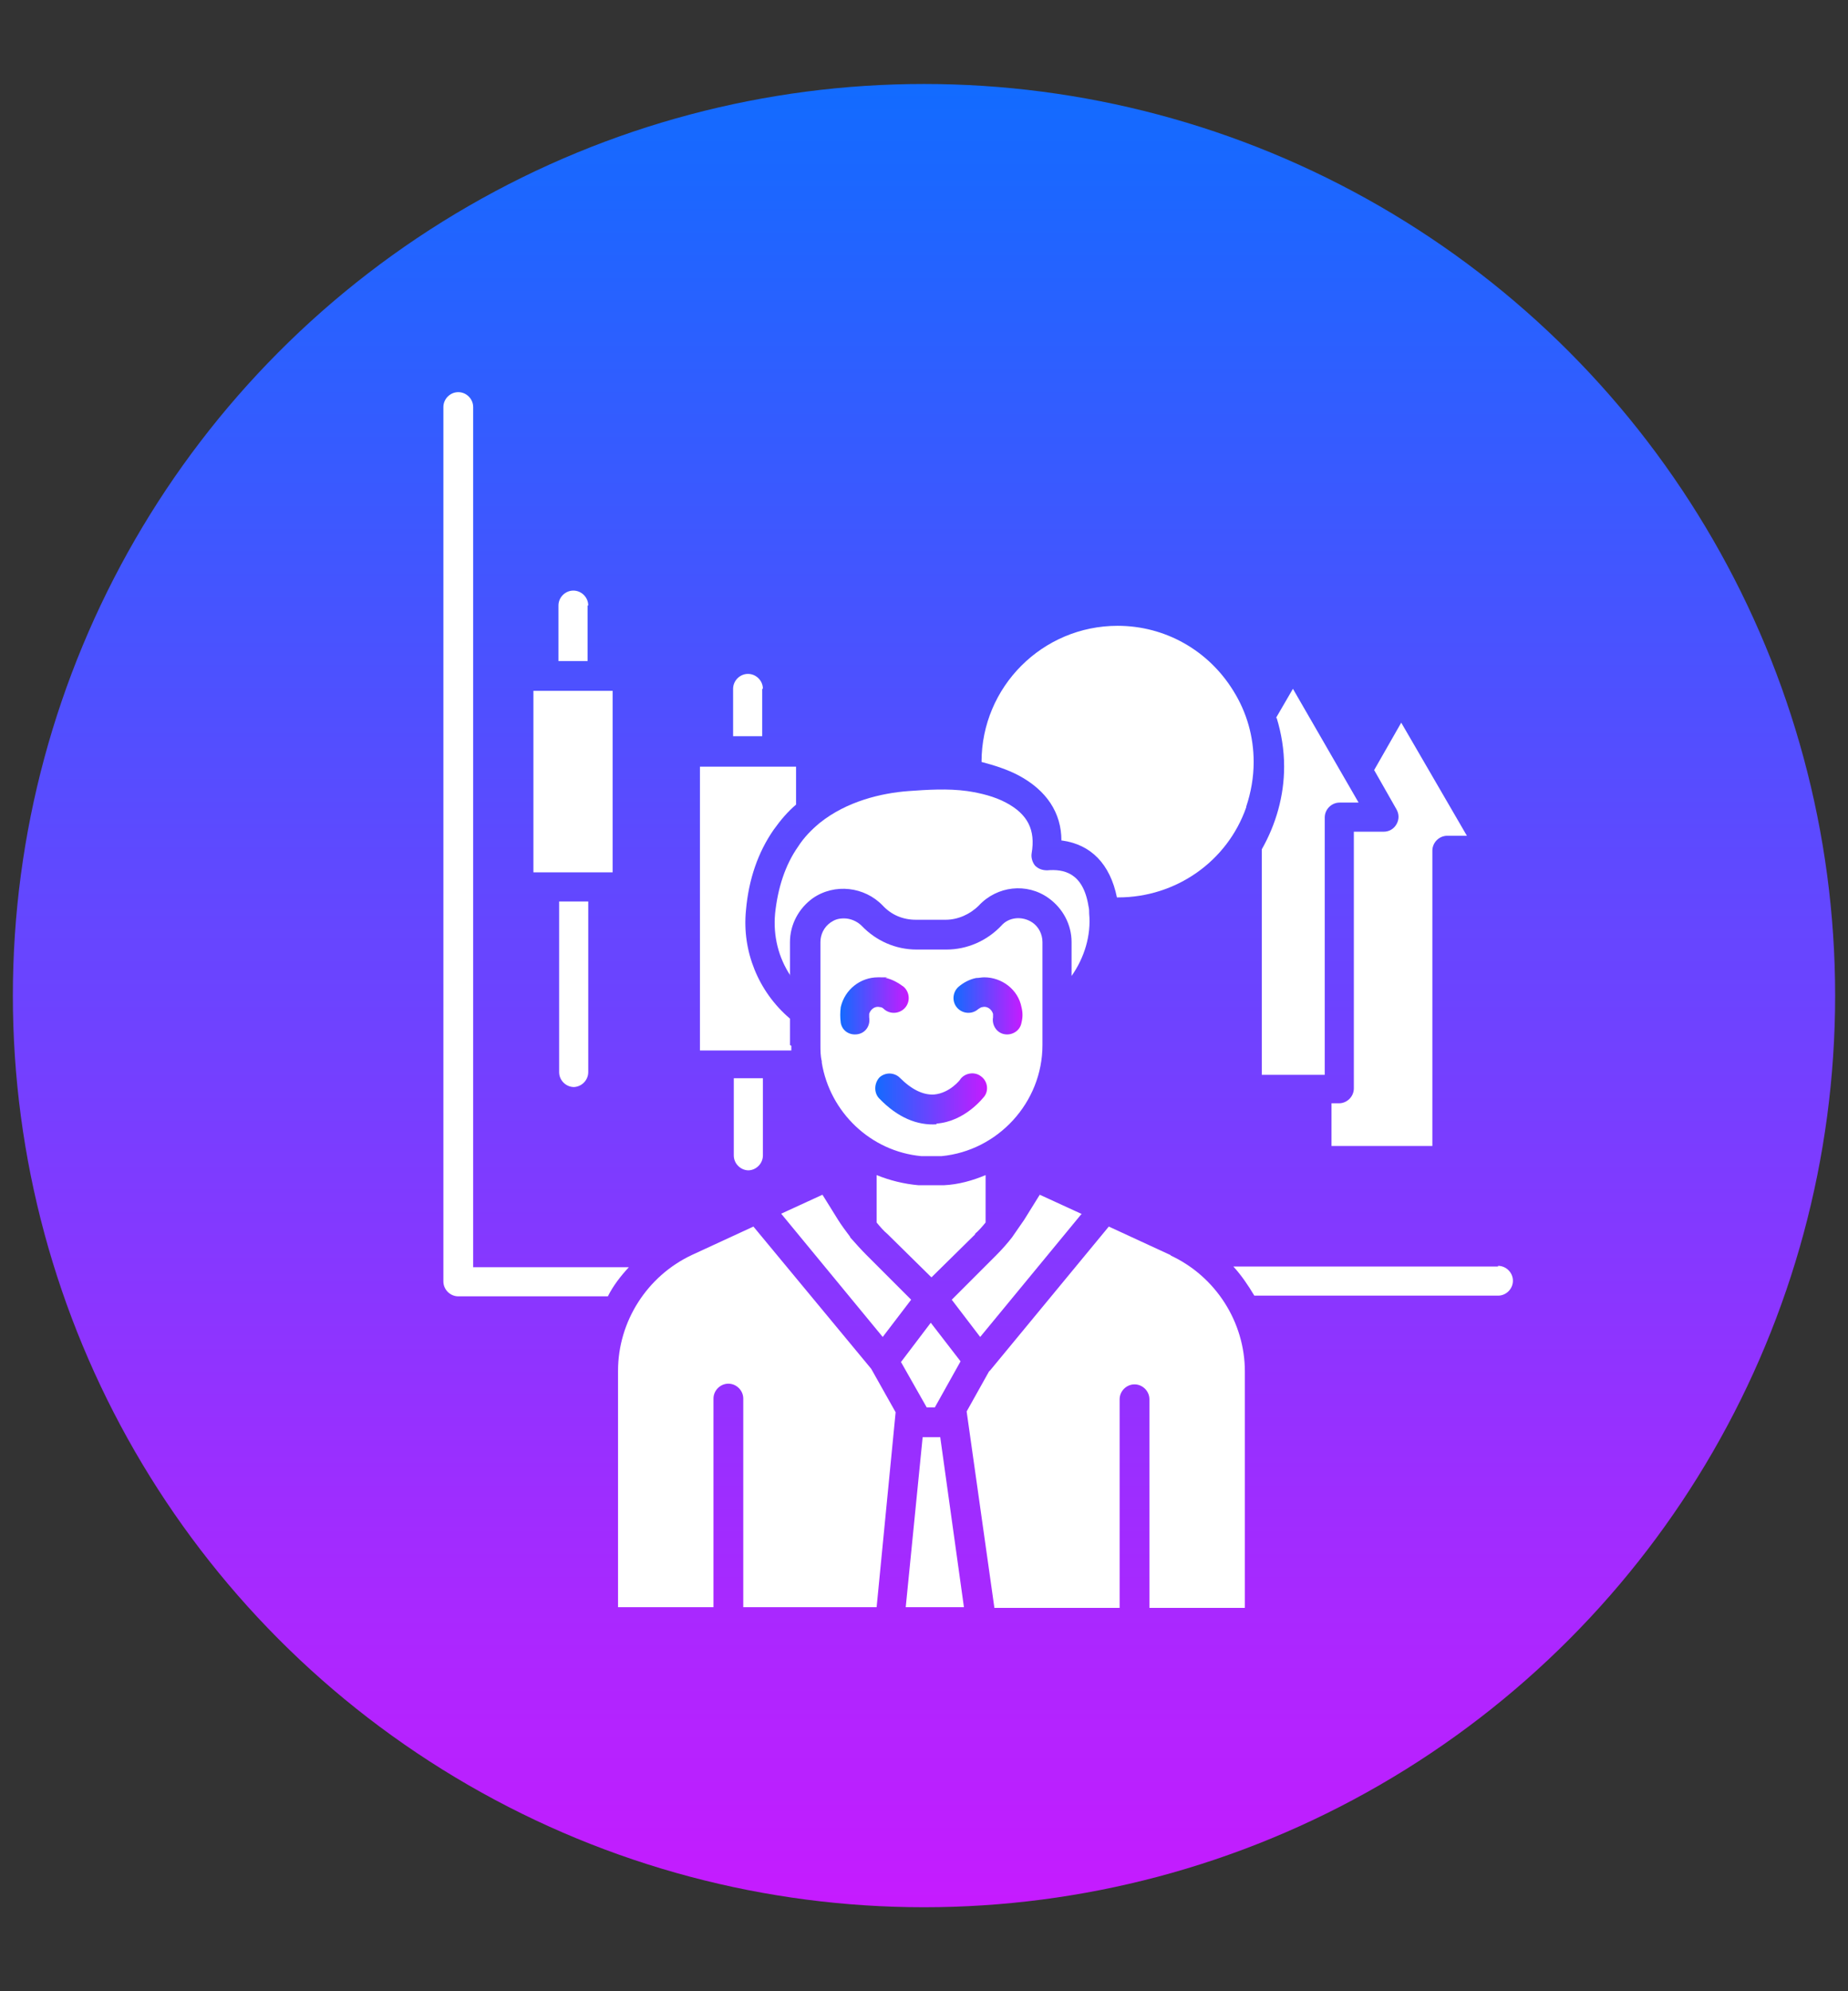 <?xml version="1.0" encoding="UTF-8"?> <svg xmlns="http://www.w3.org/2000/svg" xmlns:xlink="http://www.w3.org/1999/xlink" id="Layer_1" version="1.1" viewBox="0 0 273 294"><rect x="0" y="0" width="273" height="294" fill="#333333" stroke="none"/><defs><style> .st0 { fill: url(#linear-gradient2); } .st1 { fill: #fff; } .st2 { fill: url(#linear-gradient1); } .st3 { fill: url(#linear-gradient3); } .st4 { fill: url(#linear-gradient); } </style><linearGradient id="linear-gradient" x1="136.5" y1="283.6" x2="136.5" y2="14.4" gradientTransform="translate(0 296) scale(1 -1)" gradientUnits="userSpaceOnUse"><stop offset="0" stop-color="#126bff"></stop><stop offset="1" stop-color="#c61bff"></stop></linearGradient><linearGradient id="linear-gradient1" x1="140.8" y1="148.5" x2="151" y2="148.5" gradientTransform="matrix(1,0,0,1,0,0)" xlink:href="#linear-gradient"></linearGradient><linearGradient id="linear-gradient2" x1="129.2" y1="162.2" x2="145.9" y2="162.2" gradientTransform="matrix(1,0,0,1,0,0)" xlink:href="#linear-gradient"></linearGradient><linearGradient id="linear-gradient3" x1="124.1" y1="148.5" x2="134.2" y2="148.5" gradientTransform="matrix(1,0,0,1,0,0)" xlink:href="#linear-gradient"></linearGradient></defs><circle class="st4" cx="136.5" cy="147" r="134.6"></circle><path class="st1" d="M188.5,106l2.5-4.3,9.7,16.8h-2.8c-1.2,0-2.2,1-2.2,2.2v38h-9.3v-33.3c2.1-3.7,3.3-7.9,3.3-12.2,0-2.5-.4-4.9-1.1-7.2Z"></path><path class="st1" d="M200,160.8v-38h4.4c.8,0,1.5-.4,1.9-1.1.4-.7.4-1.5,0-2.2l-3.3-5.8,4-7,9.7,16.7h-2.9c-1.2,0-2.2,1-2.2,2.2v43.6h-14.9v-6.3h1.1c1.2,0,2.2-1,2.2-2.2Z"></path><path class="st1" d="M84.7,160.5c1.2,0,2.2-1,2.2-2.2v-25.2h-4.3v25.2c0,1.2,1,2.2,2.2,2.2Z"></path><path class="st1" d="M110.5,172.8c1.2,0,2.2-1,2.2-2.2v-11.4h-4.3v11.4c0,1.2,1,2.2,2.2,2.2Z"></path><rect class="st1" x="78.8" y="102" width="11.7" height="26.8"></rect><path class="st1" d="M112.7,101.7c0-1.2-1-2.2-2.2-2.2s-2.2,1-2.2,2.2v7h4.3v-7h0Z"></path><path class="st1" d="M86.9,89.4c0-1.2-1-2.2-2.2-2.2s-2.2,1-2.2,2.2v8.2h4.3v-8.2h0Z"></path><polygon class="st1" points="136.3 212.2 133.8 237.3 142.4 237.3 138.9 212.2 136.3 212.2"></polygon><path class="st1" d="M172.9,185.3l-9.1-4.2-17.5,21.2c0,0-.1.1-.2.2l-3.3,5.9s0,0,0,0l4.1,29h18.5v-30.8c0-1.2,1-2.2,2.2-2.2s2.2,1,2.2,2.2v30.8h14.1v-34.9c0-7.3-4.3-14-10.9-17.1Z"></path><polygon class="st1" points="138.1 207.8 141.9 201 137.5 195.3 133.1 201.1 136.9 207.8 138.1 207.8"></polygon><path class="st1" d="M128.7,202.1l-17.4-21-9.1,4.2c-6.6,3.1-10.9,9.8-10.9,17.1v34.9h14.1v-30.8c0-1.2,1-2.2,2.2-2.2s2.2,1,2.2,2.2v30.8h19.7l2.8-28.7s0,0,0-.1l-3.6-6.4h0Z"></path><path class="st1" d="M130.4,197.4l4.2-5.5-6.6-6.6c-.8-.8-1.6-1.7-2.4-2.6,0,0,0-.1-.1-.2t0,0c-.6-.8-1.2-1.6-1.7-2.4l-2.3-3.7-6.1,2.8,15,18.2Z"></path><path class="st1" d="M159.7,179.2l-6.1-2.8-2.3,3.7c-.6.9-1.2,1.7-1.8,2.6,0,0,0,0,0,0h0s0,0,0,0c-.7.9-1.5,1.8-2.3,2.6l-6.6,6.6,4.2,5.5,15-18.2Z"></path><path class="st1" d="M221.3,187h-39.1c1.2,1.3,2.2,2.8,3.1,4.3h36c1.2,0,2.2-1,2.2-2.2s-1-2.2-2.2-2.2Z"></path><path class="st1" d="M69.9,187V60.1c0-1.2-1-2.2-2.2-2.2s-2.2,1-2.2,2.2v129.1c0,1.2,1,2.2,2.2,2.2h22.1c.8-1.6,1.9-3,3.1-4.3h-23Z"></path><path class="st1" d="M144,182.2c.6-.5,1.1-1.1,1.6-1.7v-7c-1.9.8-4,1.4-6.2,1.5-.6,0-1.2,0-1.8,0h-.1c-.6,0-1.2,0-1.8,0-2.2-.2-4.2-.7-6.2-1.5v7c.5.6,1,1.2,1.6,1.7l6.5,6.4,6.5-6.4Z"></path><path class="st1" d="M136,170.7h3.1c8.3-.8,14.9-7.9,14.9-16.4v-15.2c0-1.2-.6-2.3-1.5-2.9-1.5-1-3.5-.8-4.6.5-2.1,2.2-5,3.5-8.1,3.5h-4.4c-3.1,0-6-1.3-8.1-3.5-.7-.7-1.7-1.1-2.6-1.1s-1.4.2-2,.6c-1,.7-1.5,1.8-1.5,2.9v15.2c0,.8,0,1.6.2,2.4,0,0,0,.1,0,.2,1.2,7.3,7.2,13.1,14.7,13.8Z"></path><path class="st2" d="M150.9,151c-.2,1.2-1.4,1.9-2.5,1.7-1.2-.2-1.9-1.4-1.7-2.5,0-.2,0-.4,0-.5-.2-.7-.9-1.2-1.6-1-.2,0-.4.2-.6.3-.9.8-2.3.7-3.1-.2s-.7-2.3.2-3.1c.7-.6,1.6-1.1,2.6-1.3.4,0,.8-.1,1.2-.1,2.6,0,5,1.8,5.5,4.4.2.8.2,1.5,0,2.3Z"></path><path class="st0" d="M138.4,166c-2.9.2-5.8-1-8.5-3.8-.8-.8-.8-2.2,0-3.1.4-.4,1-.6,1.5-.6s1.1.2,1.5.6c1.8,1.8,3.5,2.6,5.1,2.5,2.3-.2,3.9-2.2,3.9-2.3.7-.9,2.1-1.1,3-.4,1,.7,1.2,2.1.5,3-.1.1-2.8,3.7-7.1,4Z"></path><path class="st3" d="M133.7,148.8c-.8.9-2.2,1-3.1.2-.2-.2-.4-.3-.6-.3-.7-.2-1.4.3-1.6,1,0,.2,0,.4,0,.5.2,1.2-.5,2.3-1.7,2.5-1.2.2-2.3-.5-2.5-1.7-.1-.8-.1-1.5,0-2.3.6-2.6,2.9-4.4,5.5-4.4s.8,0,1.2.1c.9.2,1.8.7,2.6,1.3.9.8,1,2.2.2,3.1Z"></path><path class="st1" d="M116.7,154.3v-3.9h0c-4.7-4-7.1-10-6.5-16,.4-4.6,1.8-8.6,4.1-11.9,1-1.4,2.1-2.7,3.3-3.7v-5.6h-14.2v41.9h13.5c0-.2,0-.4,0-.7Z"></path><path class="st1" d="M116.7,143.9v-4.8c0-2.6,1.3-5,3.4-6.5,3.2-2.2,7.6-1.7,10.3,1.1,1.3,1.4,3,2.1,4.9,2.1h4.4c1.8,0,3.6-.8,4.9-2.1,2.7-2.9,7.1-3.4,10.3-1.1,2.1,1.5,3.4,3.9,3.4,6.5v5c1.9-2.7,2.9-6,2.6-9.2,0-.4,0-.7-.1-1.1-.8-5-3.7-5.5-6.1-5.3-.7,0-1.3-.2-1.8-.7-.4-.5-.6-1.2-.5-1.8.6-3.5-.6-5.8-3.8-7.5-1.7-.9-3.7-1.4-5.7-1.7-2.9-.4-5.9-.2-8.7,0-4,.3-9.1,1.5-13.1,4.7-1.2,1-2.3,2.1-3.2,3.5-1.9,2.7-3,6.1-3.4,9.9-.3,3.3.5,6.5,2.3,9.2Z"></path><path class="st1" d="M156.9,124.1c4.3.6,7.1,3.5,8.1,8.4,0,0,.1,0,.2,0,8.5,0,16.1-5.3,18.9-13.3h0c0,0,0,0,0-.1.7-2.1,1.1-4.3,1.1-6.6,0-3.7-1-7.3-3-10.5-3.7-6-10.1-9.6-17.1-9.6-11.1,0-20.1,9-20.1,20.1h0c1.9.5,3.8,1.1,5.5,2,4.1,2.2,6.3,5.5,6.3,9.6Z"></path></svg> 